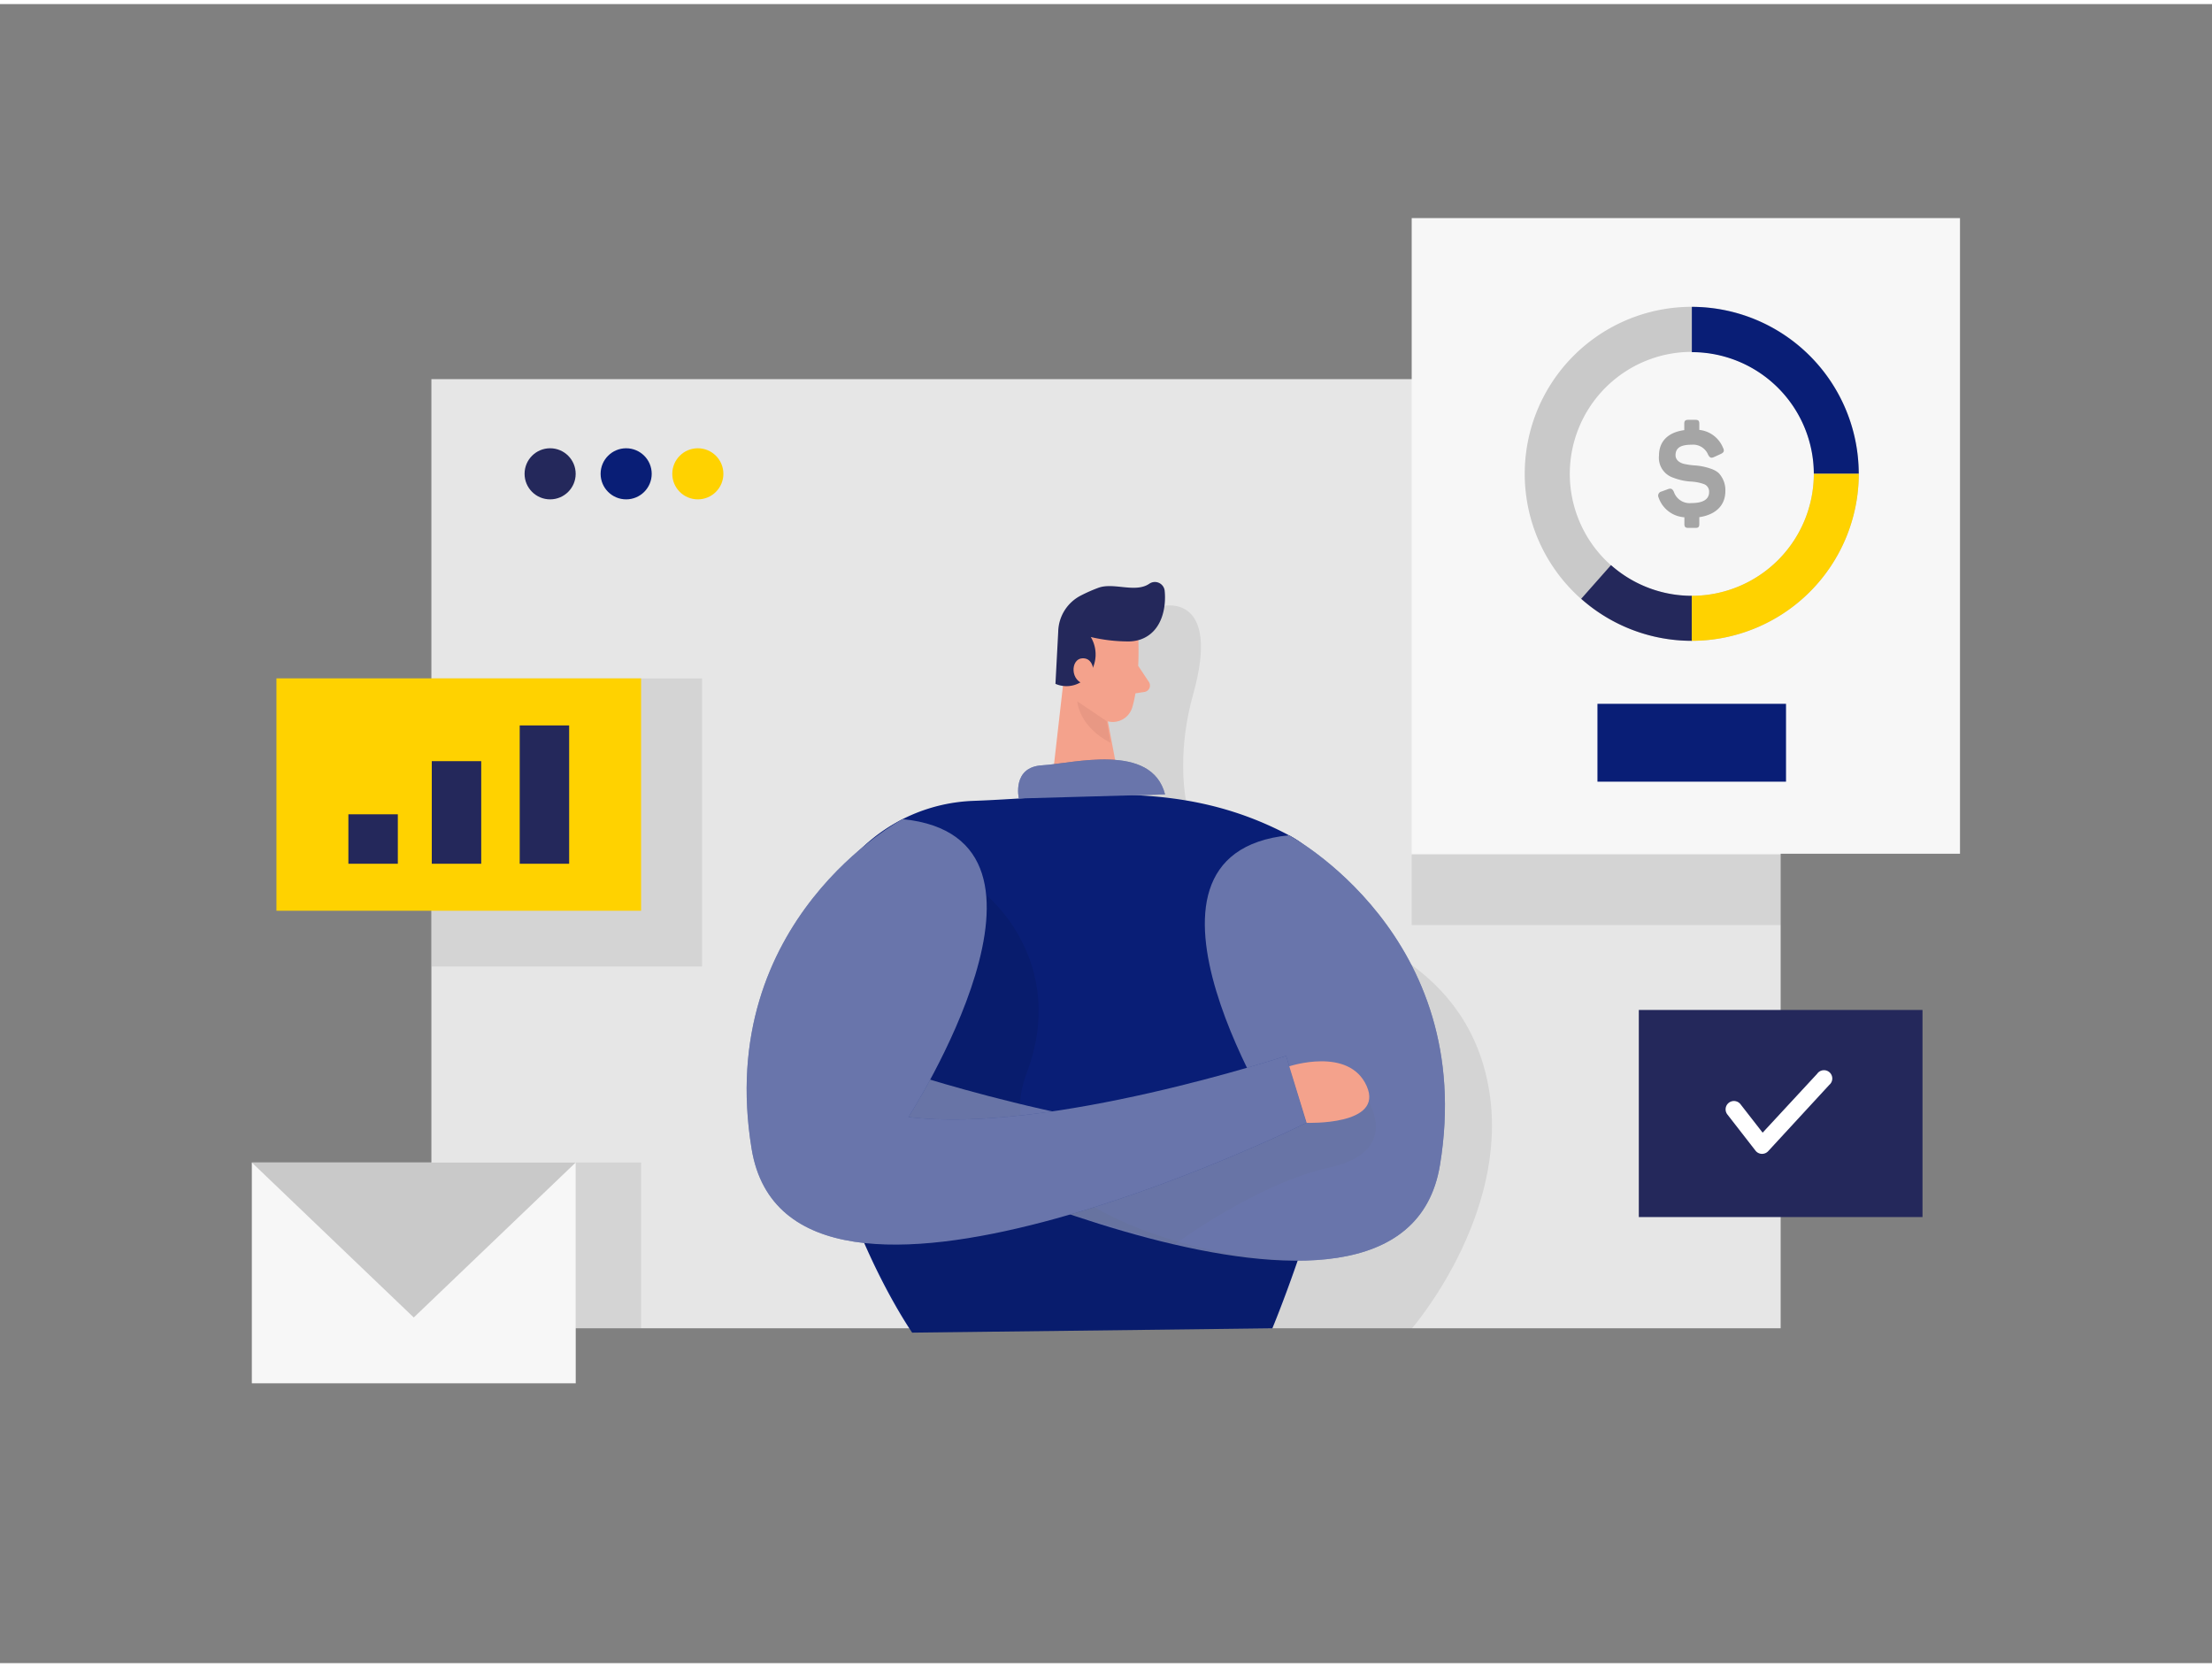 <svg id="Layer_1" data-name="Layer 1" xmlns="http://www.w3.org/2000/svg" viewBox="0 0 400 300" width="406" height="306" class="illustration styles_illustrationTablet__1DWOa"><rect x="0" y="0" width="400" height="300" fill="#808080" stroke="none"/><title>#95_profile analysis_twocolour</title><rect x="78.01" y="67.82" width="243.99" height="171.63" fill="#e6e6e6"></rect><circle cx="99.48" cy="84.94" r="4.62" fill="#24285b"></circle><circle cx="113.23" cy="84.94" r="4.62" fill="#091E76"></circle><circle cx="126.19" cy="84.94" r="4.62" fill="#ffd200"></circle><path d="M210.58,108.81s10.26-2.14,5.18,16,.7,36.34,15.06,39.15,35,10.24,38.51,32.78-14,42.72-14,42.72H189.85l6.66-111.73S194.9,106.19,210.58,108.81Z" opacity="0.08"></path><path d="M205.85,115s.34,7.35-1.1,12.17a3.69,3.69,0,0,1-4.62,2.48c-2.41-.76-5.46-2.48-6.12-6.4l-1.94-6.51a6.61,6.61,0,0,1,3.2-6.94C199.54,107,205.87,110.53,205.85,115Z" fill="#f4a28c"></path><polygon points="192.58 120.08 189.85 144.05 203.16 144.61 199.81 126.95 192.58 120.08" fill="#f4a28c"></polygon><path d="M204,115.25a29.57,29.57,0,0,1-6.75-.8,6.14,6.14,0,0,1-.28,6.73,5,5,0,0,1-6.11,1.74l.5-9.44a7.52,7.52,0,0,1,4.07-6.52,28.28,28.28,0,0,1,3.22-1.42c2.77-1,6.68,1,9.19-.73a1.78,1.78,0,0,1,2.77,1.27c.3,2.89-.4,7.4-4.35,8.81A6.9,6.9,0,0,1,204,115.25Z" fill="#24285b"></path><path d="M197.78,121s.06-2.83-2.08-2.7-2.25,4.22.63,4.72Z" fill="#f4a28c"></path><path d="M205.82,119.66l1.94,2.92a1.18,1.18,0,0,1-.82,1.81l-2.83.42Z" fill="#f4a28c"></path><path d="M200.13,129.67l-5.32-3.58s.19,4.46,6,7.49Z" fill="#ce8172" opacity="0.31"></path><path d="M146.38,173.42A30.8,30.8,0,0,1,176,144.08c19-.68,37.36-4.25,57.08,6.22,28.2,15-3,89.16-3,89.16l-65.13.78S144.61,211.2,146.38,173.42Z" fill="#091E76"></path><rect x="296.35" y="181.89" width="51.3" height="37.45" fill="#24285b"></rect><rect x="255.28" y="38.7" width="99.15" height="114.94" fill="#f7f7f7"></rect><rect x="255.28" y="153.82" width="66.72" height="12.71" opacity="0.08"></rect><path d="M318.64,207.91h-.07a1.5,1.5,0,0,1-1.12-.58l-5.09-6.55a1.5,1.5,0,1,1,2.38-1.84l4,5.14,9.86-10.65a1.5,1.5,0,1,1,2.2,2l-11.06,12A1.51,1.51,0,0,1,318.64,207.91Z" fill="#fff"></path><path d="M305.93,115.14a30.2,30.2,0,1,1,30.19-30.2A30.23,30.23,0,0,1,305.93,115.14Zm0-52.25a22.06,22.06,0,1,0,22.06,22A22.08,22.08,0,0,0,305.93,62.89Z" fill="#c9c9c9"></path><path d="M305.93,115.14a30.13,30.13,0,0,1-20-7.6l5.39-6.09A22.05,22.05,0,0,0,305.93,107Z" fill="#24285b"></path><path d="M233.09,150.3s34.13,18.15,27.3,59.64-100.32-4.72-100.32-4.72l3.67-12.11s43.07,14.21,68.29,11.06C232,204.17,199.49,153.69,233.09,150.3Z" fill="#091E76"></path><path d="M178.32,161.08s15,12.07,7.31,32.29,24.08,33,49,33.86l-4.57,12.23-65.13.78s-6.18-11.24-8.55-15.92S144.3,158.47,178.32,161.08Z" opacity="0.08"></path><path d="M193.33,218.8s30.41-23,54.12-20.4c0,0,5.94,9.15-7.1,12s-27.92,13.88-27.92,13.88Z" opacity="0.08"></path><path d="M233.09,150.3s34.13,18.15,27.3,59.64-100.32-4.72-100.32-4.72l3.67-12.11s43.07,14.21,68.29,11.06C232,204.17,199.49,153.69,233.09,150.3Z" fill="#fff" opacity="0.39"></path><path d="M336.12,84.94H328a22.08,22.08,0,0,0-22.06-22V54.75A30.23,30.23,0,0,1,336.12,84.94Z" fill="#091E76"></path><path d="M305.93,115.14V107A22.08,22.08,0,0,0,328,84.94h8.13A30.24,30.24,0,0,1,305.93,115.14Z" fill="#ffd200"></path><rect x="288.87" y="126.53" width="34.1" height="14.08" fill="#091E76"></rect><path d="M163.22,147.38s-34.13,18.15-27.3,59.65,100.32-4.73,100.32-4.73l-3.67-12.11s-43.07,14.21-68.29,11.06C164.28,201.25,196.82,150.77,163.22,147.38Z" fill="#091E76"></path><path d="M163.22,147.38s-34.13,18.15-27.3,59.65,100.32-4.73,100.32-4.73l-3.67-12.11s-43.07,14.21-68.29,11.06C164.28,201.25,196.82,150.77,163.22,147.38Z" fill="#fff" opacity="0.39"></path><path d="M233.14,192.08s10.81-3.61,14,3.57-10.86,6.65-10.86,6.65Z" fill="#f4a28c"></path><path d="M184.24,143.65s-1.31-5.69,4.21-6,19.78-4.2,22.23,5.26Z" fill="#091E76"></path><rect x="78.08" y="121.93" width="48.87" height="52.09" opacity="0.08"></rect><path d="M184.24,143.65s-1.31-5.69,4.21-6,19.78-4.2,22.23,5.26Z" fill="#fff" opacity="0.39"></path><path d="M306.59,75.18c.54,0,.7.18.7.72V77a5.22,5.22,0,0,1,4.29,3.24c.28.56.16.86-.47,1.14l-1.14.52c-.54.25-.79.14-1.09-.42a2.93,2.93,0,0,0-3-1.8c-2,0-2.89.59-2.89,1.91,0,.87.79,1.4,1.61,1.57a13.79,13.79,0,0,0,1.68.25,10.94,10.94,0,0,1,3.1.61,4.3,4.3,0,0,1,1.37.74A4.5,4.5,0,0,1,312,88.07c0,2.54-1.7,4.26-4.71,4.71V94c0,.54-.16.72-.7.72h-1.28c-.54,0-.72-.18-.72-.72V92.8a5.3,5.3,0,0,1-4.67-3.59.76.76,0,0,1,.54-1.07l1.14-.42c.58-.21.84-.07,1.1.51a3,3,0,0,0,3.14,2c2.15,0,3.22-.68,3.22-2a1.43,1.43,0,0,0-1-1.45,8.09,8.09,0,0,0-2.31-.44,10.44,10.44,0,0,1-3.12-.68A3.79,3.79,0,0,1,300,81.63c0-2.51,1.58-4.19,4.57-4.59V75.9c0-.54.18-.72.72-.72Z" fill="#a5a5a5"></path><rect x="49.99" y="121.93" width="65.94" height="42.02" fill="#ffd200"></rect><rect x="63" y="146.51" width="8.94" height="8.94" fill="#24285b"></rect><rect x="78.08" y="136.9" width="8.94" height="18.55" fill="#24285b"></rect><rect x="93.98" y="130.44" width="8.94" height="25.01" fill="#24285b"></rect><rect x="45.54" y="209.48" width="58.57" height="39.92" fill="#f7f7f7"></rect><polygon points="45.54 209.48 74.82 237.5 104.1 209.48 45.54 209.48" fill="#c9c9c9"></polygon><rect x="104.1" y="209.48" width="11.83" height="29.97" opacity="0.08"></rect></svg>